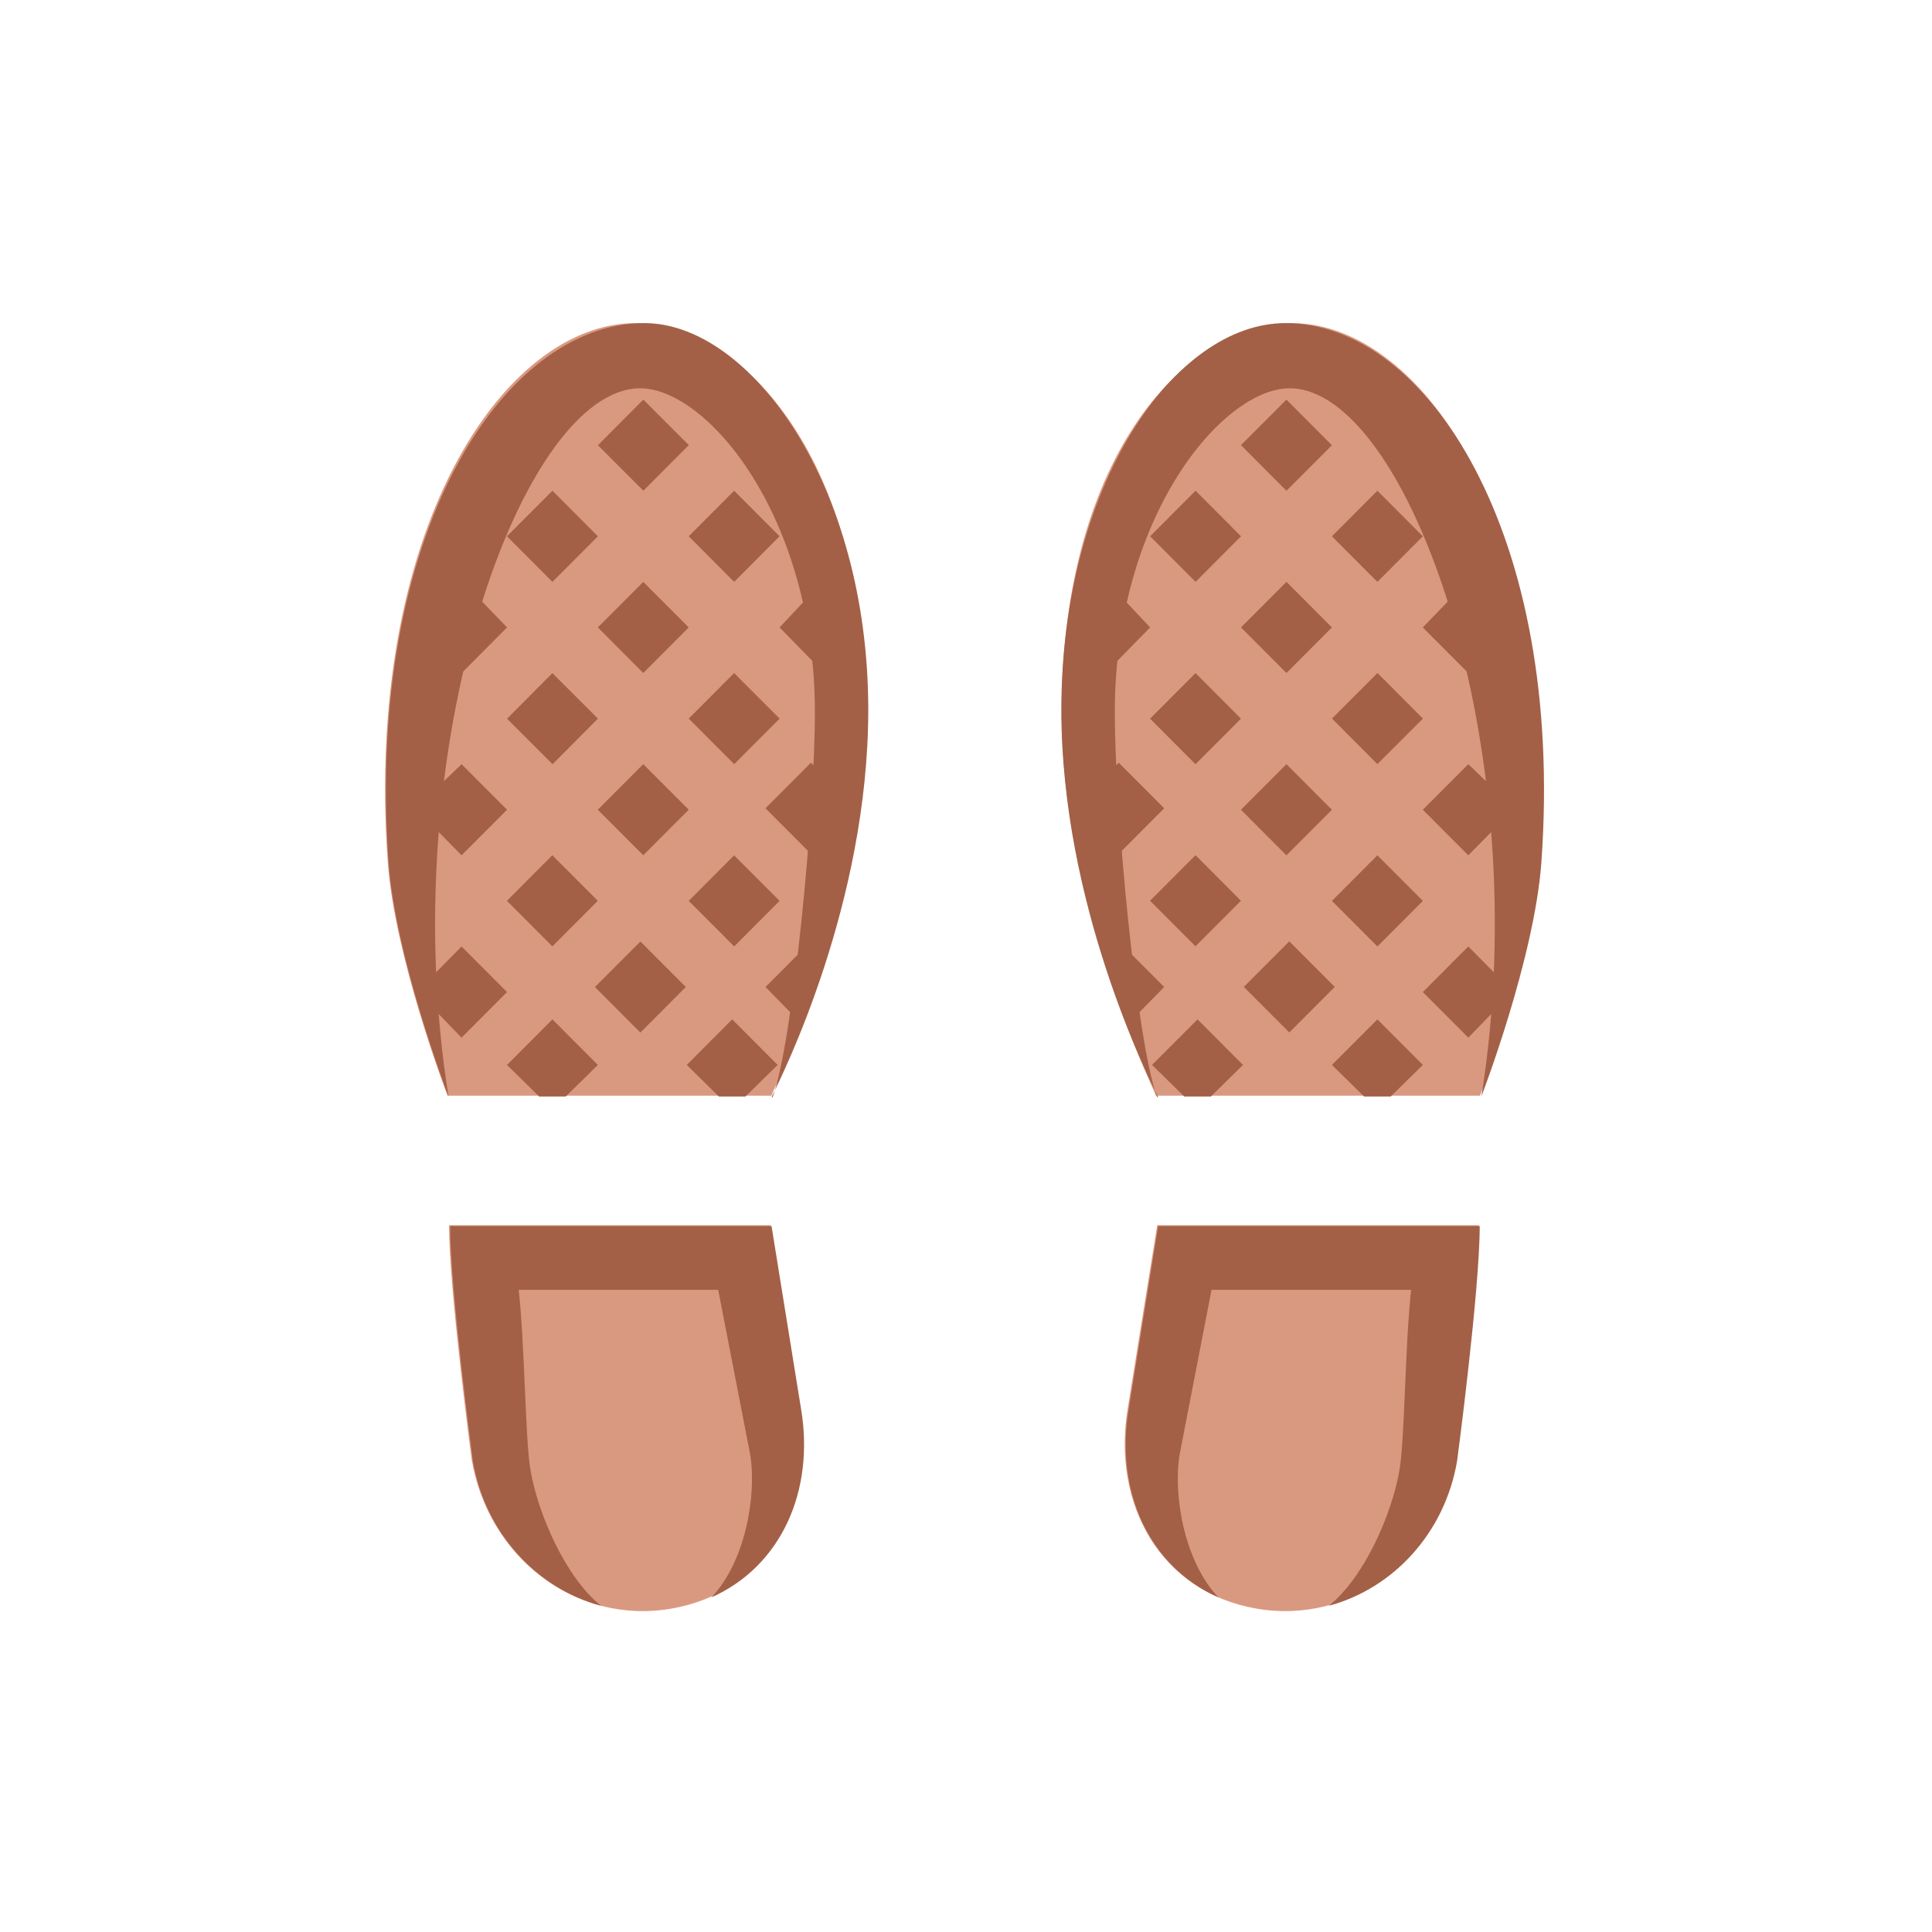 <?xml version="1.0" encoding="UTF-8"?>
<svg width="873px" height="873px" viewBox="0 0 873 873" version="1.1" xmlns="http://www.w3.org/2000/svg" xmlns:xlink="http://www.w3.org/1999/xlink">
    <!-- Generator: Sketch 58 (84663) - https://sketch.com -->
    <title>icon_footsteps</title>
    <desc>Created with Sketch.</desc>
    <g id="icon_footsteps" stroke="none" stroke-width="1" fill="none" fill-rule="evenodd">
        <g id="icons8-shoes" transform="translate(174, 146)" fill-rule="nonzero">
            <path d="M28.223,349.099 L174.56,349.099 C175.417,346.057 217.554,261.759 217.162,174.448 C216.638,57.966 159.473,-0.26 112.932,0.001 C52.772,0.322 -9.408,94.926 1.188,243.272 C4.196,285.748 27.074,346.115 28.223,349.099 Z M187.481,490.124 C194.836,533.735 172.641,573.533 129.138,580.913 L129.138,580.913 C85.65,588.294 46.507,557.23 39.138,513.603 C39.138,513.603 28.891,436.73 28.891,407.617 L174.153,407.617 L187.481,490.124 Z M494.749,349.099 L348.324,349.099 C347.467,346.057 305.301,261.759 305.694,174.448 C306.217,57.966 363.441,-0.26 409.996,0.001 C470.199,0.322 532.409,94.926 521.813,243.287 C518.79,285.748 495.897,346.115 494.749,349.099 Z M335.621,490.124 C328.252,533.735 350.461,573.533 393.993,580.913 L393.993,580.913 C437.51,588.294 476.667,557.23 484.051,513.603 C484.051,513.603 494.255,436.73 494.255,407.617 L348.906,407.617 L335.621,490.124 Z" id="Shape" fill="#D99980"></path>
            <g id="Group" fill="#A36046">
                <path d="M187.953,490.545 L174.629,408.011 L29.412,408.011 C29.412,437.133 39.656,514.032 39.656,514.032 C45.134,546.489 68.281,571.695 97.603,579.602 C81.431,566.701 68.993,537.738 65.709,518.284 C63.297,504.32 63.181,462.135 60.391,436.828 L150.523,436.828 L164.937,511.003 C168.076,529.642 162.801,559.755 147.457,575.787 C178.915,561.837 194.216,527.676 187.953,490.545 Z M162.859,349.474 L177.39,335.204 L156.844,314.614 L136.327,335.204 L150.828,349.474 L162.859,349.474 Z M81.634,349.474 L96.165,335.204 L75.619,314.614 L55.087,335.204 L69.618,349.474 L81.634,349.474 Z M178.261,137.518 L192.022,122.855 C193.213,129.087 193.286,147.07 194.201,153.798 L178.261,137.518 Z" id="Shape"></path>
                <polygon id="Path" transform="translate(75.619, 96.338) rotate(-134.999) translate(-75.619, -96.338) " points="61.057 81.777 90.149 81.808 90.18 110.9 61.088 110.869"></polygon>
                <path d="M192.414,279.419 L197.718,283.321 C197.253,291.811 192.298,292.553 186.239,314.614 L171.897,299.994 L192.414,279.419 Z M192.414,198.647 L197.485,203.554 C198.052,215.378 197.398,220.285 197.558,232.982 L192.414,239.826 L171.897,219.236 L192.414,198.647 Z" id="Shape"></path>
                <polygon id="Path" transform="translate(157.744, 178.712) rotate(134.959) translate(-157.744, -178.712) " points="143.229 164.182 172.291 164.151 172.26 193.242 143.198 193.273"></polygon>
                <path d="M34.585,158.122 L29.092,152.123 C29.092,139.076 30.618,127.747 36.706,118.399 L55.116,137.518 L34.585,158.122 Z" id="Path"></path>
                <polygon id="Path" transform="translate(75.644, 178.737) rotate(134.918) translate(-75.644, -178.737) " points="61.128 164.207 90.19 164.176 90.159 193.267 61.097 193.298"></polygon>
                <polygon id="Path" transform="translate(116.676, 137.514) rotate(45.02) translate(-116.676, -137.514) " points="102.121 122.96 131.199 122.991 131.23 152.068 102.152 152.037"></polygon>
                <polygon id="Path" transform="translate(116.706, 55.148) rotate(134.943) translate(-116.706, -55.148) " points="102.176 40.632 131.268 40.601 131.237 69.664 102.145 69.695"></polygon>
                <path d="M157.73,116.928 L137.213,96.338 L157.73,75.734 L178.232,96.295 L178.232,96.338 L157.73,116.928 Z M21.537,294.883 L34.556,281.676 L55.102,302.28 L34.556,322.87 L21.537,309.415 C20.723,302.164 22.016,302.076 21.537,294.883 Z" id="Shape"></path>
                <polygon id="Path" transform="translate(115.364, 299.998) rotate(-45.001) translate(-115.364, -299.998) " points="100.833 285.482 129.925 285.451 129.894 314.514 100.802 314.545"></polygon>
                <polygon id="Path" transform="translate(116.668, 219.88) rotate(134.98) translate(-116.668, -219.88) " points="102.144 205.356 131.222 205.325 131.191 234.403 102.113 234.434"></polygon>
                <path d="M21.537,227.26 C21.929,220.241 21.537,218.013 22.22,211.184 L34.57,199.302 L55.116,219.892 L34.57,240.482 L21.537,227.26 Z" id="Path"></path>
                <polygon id="Path" transform="translate(75.587, 261.047) rotate(134.98) translate(-75.587, -261.047) " points="61.064 246.517 90.141 246.486 90.11 275.577 61.033 275.608"></polygon>
                <polygon id="Path" transform="translate(157.735, 261.071) rotate(-45.041) translate(-157.735, -261.071) " points="143.219 246.547 172.282 246.516 172.251 275.594 143.188 275.625"></polygon>
                <path d="M1.572,243.539 C-9.006,95.29 53.242,0 117.147,0 C164.821,0 218.336,72.807 218.336,174.766 C218.336,262.105 179.555,339.805 174.629,349.765 L175.137,349.765 C184.364,324.37 194.216,220.882 194.216,175.945 C194.216,87.368 145.583,29.458 115.243,29.458 C62.352,29.458 3.301,190.885 28.671,349.474 C28.671,349.474 4.667,287.078 1.572,243.539 Z M336.047,490.545 L349.328,408.011 L494.631,408.011 C494.631,437.133 484.431,514.032 484.431,514.032 C478.953,546.489 455.792,571.695 426.44,579.602 C442.627,566.701 455.08,537.738 458.364,518.284 C460.776,504.32 460.848,462.135 463.638,436.828 L373.448,436.828 L359.078,511.003 C355.924,529.642 361.213,559.755 376.558,575.787 C345.085,561.837 329.77,527.676 336.047,490.545 Z M361.112,349.474 L346.567,335.204 L367.127,314.614 L387.659,335.204 L373.143,349.474 L361.112,349.474 Z M442.38,349.474 L427.85,335.204 L448.396,314.614 L468.942,335.204 L454.411,349.474 L442.38,349.474 Z M345.695,137.518 L331.92,122.855 C330.729,129.087 330.656,147.07 329.741,153.798 L345.695,137.518 Z" id="Shape"></path>
                <polygon id="Path" transform="translate(448.386, 96.343) rotate(-45.001) translate(-448.386, -96.343) " points="433.855 81.812 462.947 81.781 462.916 110.873 433.824 110.904"></polygon>
                <path d="M331.528,279.419 L326.224,283.321 C326.689,291.811 331.644,292.553 337.718,314.614 L352.059,299.994 L331.528,279.419 Z M331.528,198.647 L326.457,203.554 C325.89,215.378 326.544,220.285 326.384,232.982 L331.528,239.826 L352.059,219.236 L331.528,198.647 Z" id="Shape"></path>
                <polygon id="Path" transform="translate(366.213, 178.734) rotate(45.02) translate(-366.213, -178.734) " points="351.659 164.172 380.736 164.203 380.767 193.295 351.69 193.264"></polygon>
                <path d="M489.459,158.122 L494.951,152.123 C494.951,139.076 493.425,127.747 487.337,118.399 L468.913,137.518 L489.459,158.122 Z" id="Path"></path>
                <polygon id="Path" transform="translate(448.42, 178.695) rotate(45.057) translate(-448.42, -178.695) " points="433.866 164.134 462.943 164.165 462.974 193.256 433.897 193.225"></polygon>
                <polygon id="Path" transform="translate(407.304, 137.518) rotate(134.999) translate(-407.304, -137.518) " points="392.773 122.988 421.865 122.956 421.834 152.048 392.742 152.079"></polygon>
                <polygon id="Path" transform="translate(407.294, 55.165) rotate(45.041) translate(-407.294, -55.165) " points="392.725 40.611 421.831 40.642 421.862 69.719 392.756 69.688"></polygon>
                <path d="M366.241,116.928 L386.772,96.338 L366.241,75.734 L345.724,96.295 L345.724,96.338 L366.241,116.928 Z M502.521,294.883 L489.488,281.676 L468.927,302.28 L489.488,322.87 L502.521,309.415 C503.335,302.164 502.042,302.076 502.521,294.883 Z" id="Shape"></path>
                <polygon id="Path" transform="translate(408.581, 299.946) rotate(-135.02) translate(-408.581, -299.946) " points="394.02 285.392 423.112 285.423 423.143 314.5 394.051 314.469"></polygon>
                <polygon id="Path" transform="translate(407.294, 219.902) rotate(45.001) translate(-407.294, -219.902) " points="392.732 205.341 421.824 205.372 421.855 234.463 392.763 234.432"></polygon>
                <path d="M502.521,227.26 C502.129,220.241 502.521,218.013 501.839,211.184 L489.473,199.302 L468.913,219.892 L489.473,240.482 L502.521,227.26 Z" id="Path"></path>
                <polygon id="Path" transform="translate(448.4, 261.076) rotate(45.001) translate(-448.4, -261.076) " points="433.839 246.514 462.93 246.545 462.961 275.637 433.87 275.606"></polygon>
                <polygon id="Path" transform="translate(366.198, 261.016) rotate(-134.98) translate(-366.198, -261.016) " points="351.644 246.455 380.721 246.486 380.752 275.577 351.675 275.546"></polygon>
                <path d="M522.501,243.539 C533.079,95.29 470.787,0 406.853,0 C356.898,0 305.591,72.807 305.591,174.766 C305.591,262.105 344.402,339.805 349.328,349.765 L348.819,349.765 C339.592,324.37 329.741,220.882 329.741,175.945 C329.741,87.368 378.403,29.458 408.757,29.458 C461.691,29.458 520.772,190.885 495.373,349.474 C495.373,349.474 519.391,287.078 522.501,243.539 Z" id="Path"></path>
            </g>
        </g>
    </g>
</svg>